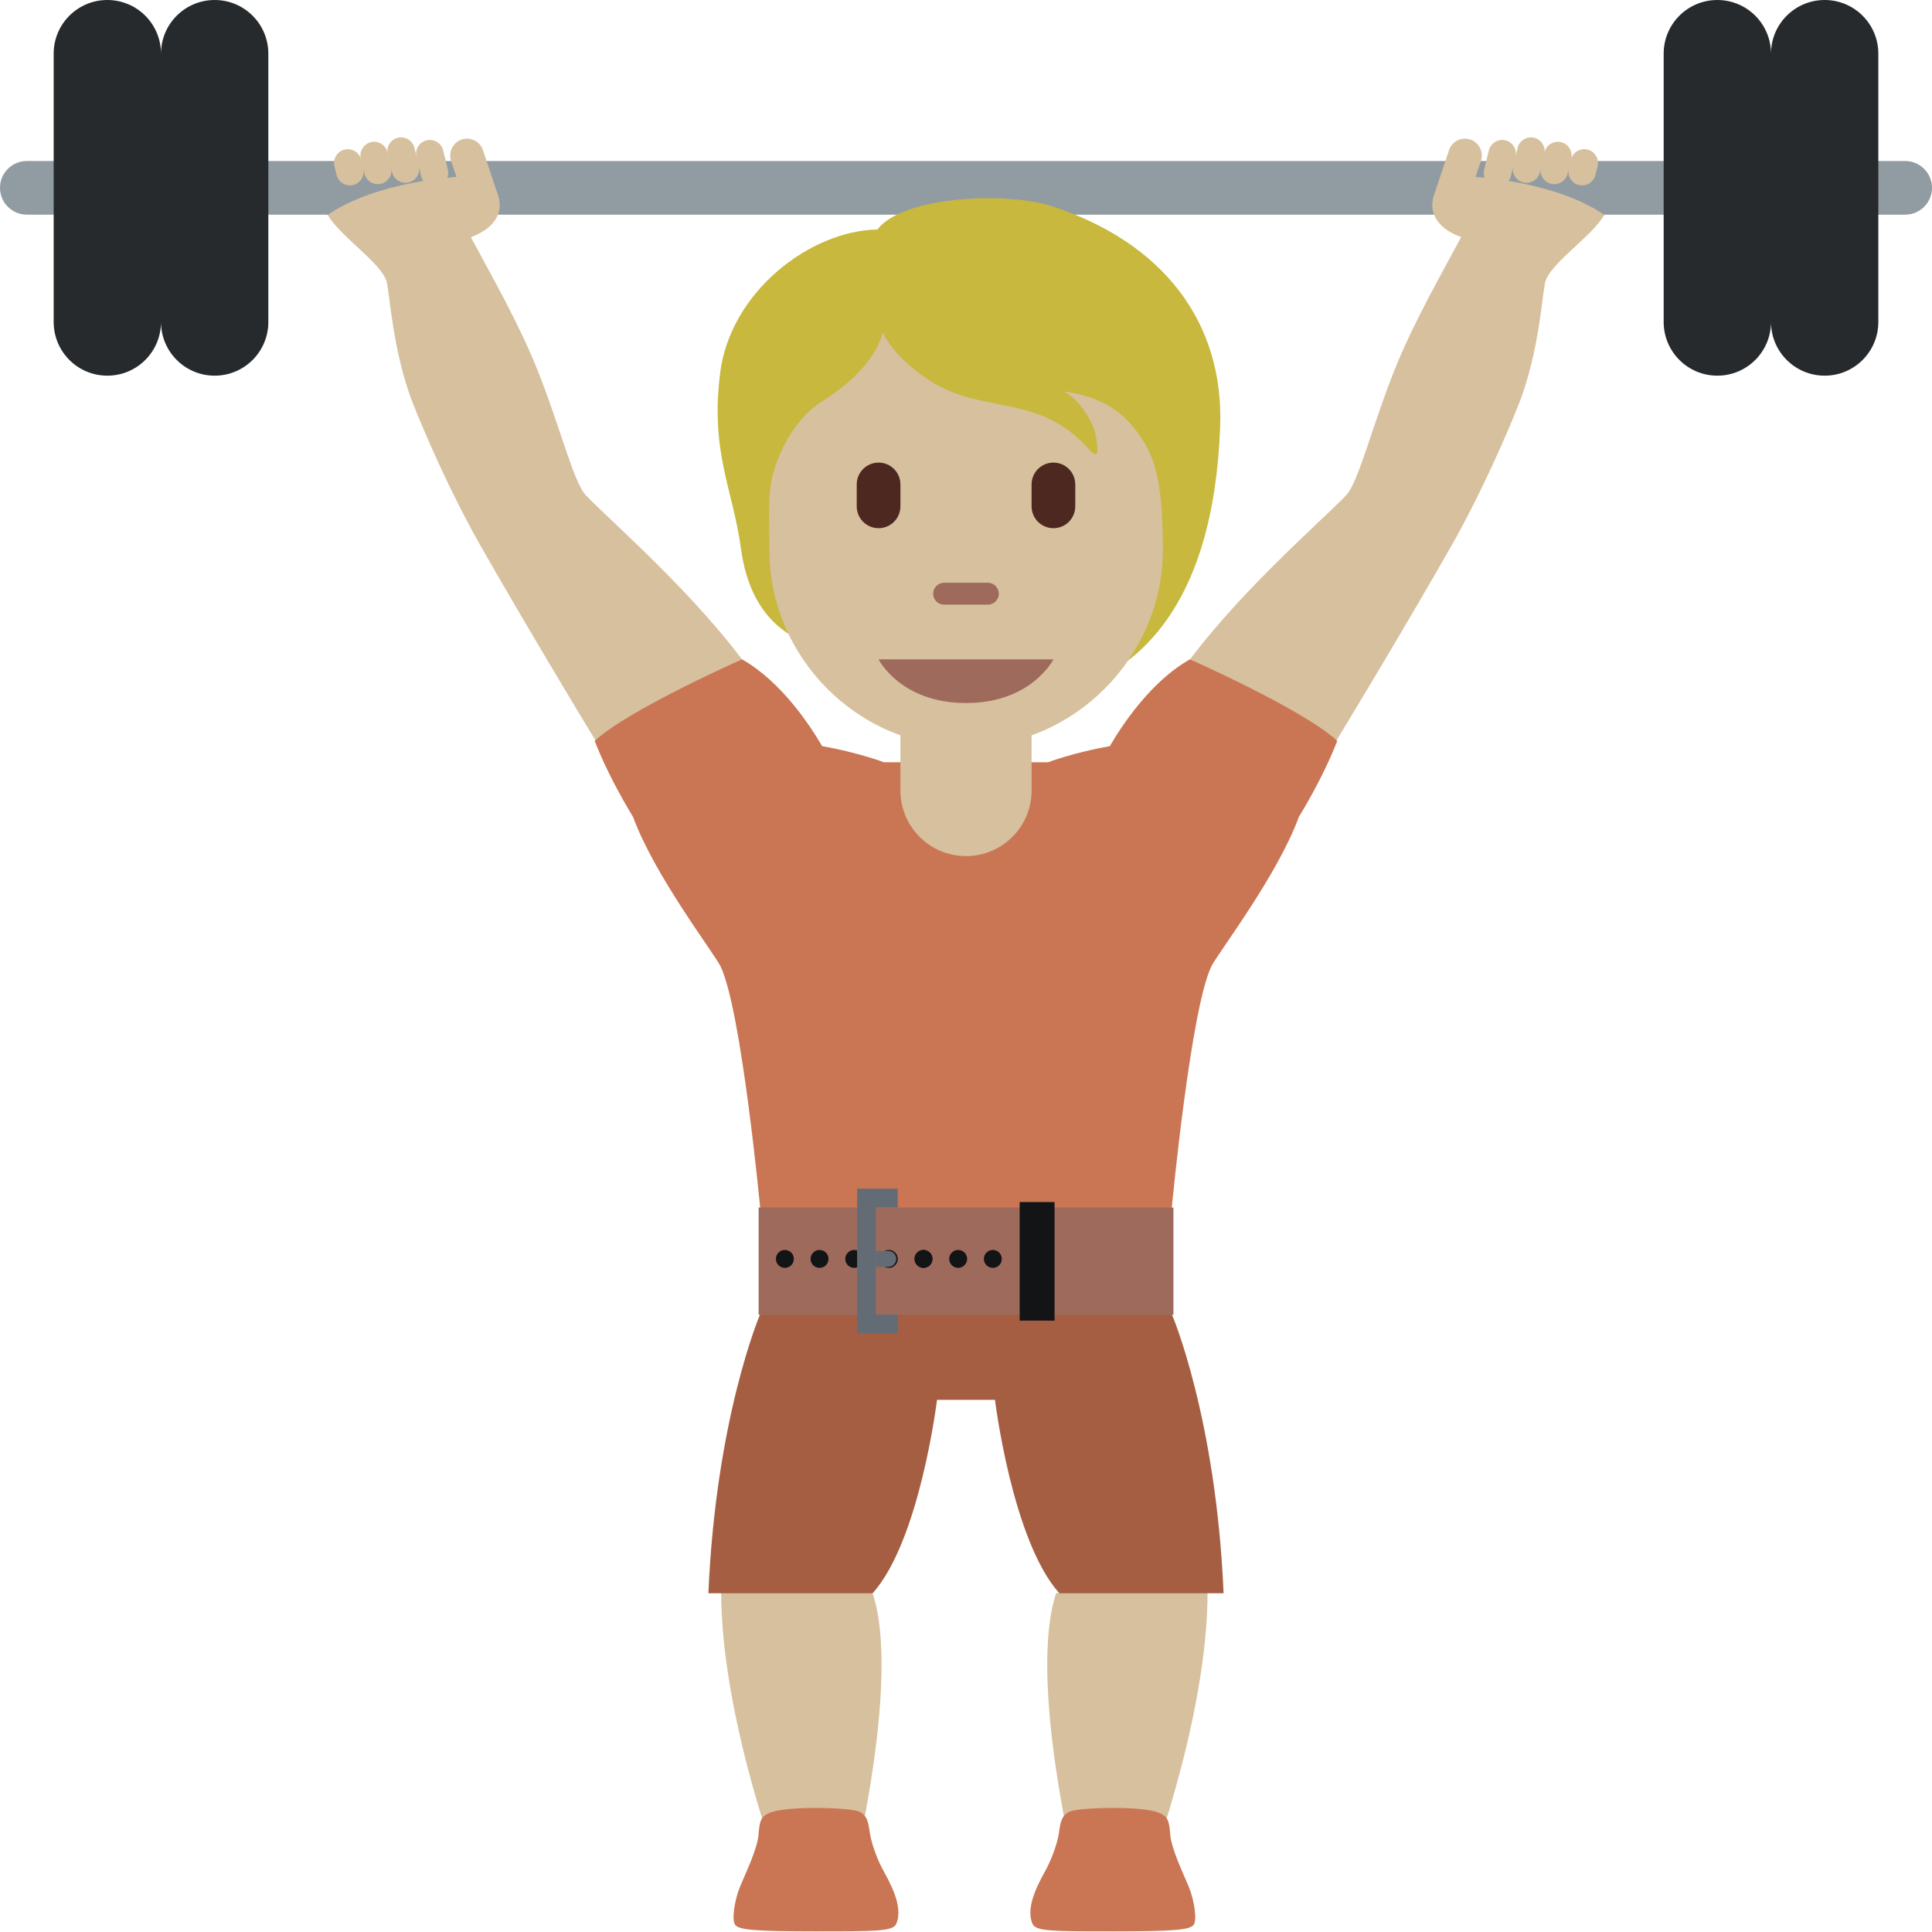<ns0:svg xmlns:ns0="http://www.w3.org/2000/svg" viewBox="0 0 36 36"><ns0:path fill="#d7c09d" d="M15.898 34.875h-1.365s-1.27-3.348-1.074-5.736l2.801.549c.526 1.571-.362 5.187-.362 5.187zm4.144 0h1.365s1.27-3.348 1.074-5.736l-2.801.549c-.526 1.571.362 5.187.362 5.187z" /><ns0:path fill="#ca7654" d="M13.792 35.149c.102-.243.318-.694.341-.955.023-.261.034-.354.24-.426.347-.121 1.436-.087 1.623-.016.186.071.189.263.216.424s.114.424.227.64c.114.216.409.697.261 1.034-.062.14-.405.138-1.507.138s-1.417-.026-1.492-.118-.011-.477.091-.721zm8.356 0c-.102-.243-.318-.694-.341-.955-.023-.261-.034-.354-.24-.426-.347-.121-1.436-.087-1.623-.016-.187.071-.189.263-.216.424s-.114.424-.227.64-.409.697-.261 1.034c.062.14.405.138 1.507.138 1.102 0 1.417-.026 1.492-.118s.011-.477-.091-.721z" /><ns0:path fill="#d7c09d" d="M8.646 4.146c.011.127.871 1.535 1.323 2.635.452 1.1.71 2.198.948 2.448.476.499 2.092 1.879 3.117 3.343s.724 2.503.06 2.922c-.88.555-1.803.204-2.437-.788-.451-.706-1.951-3.209-2.739-4.601-.306-.541-.796-1.512-1.218-2.574-.397-1-.444-2.168-.504-2.312-.174-.425-1.12-.977-1.154-1.407 0 0 2.567-.095 2.604.334zm18.708 0c-.011.127-.871 1.535-1.323 2.635-.452 1.1-.71 2.198-.948 2.448-.476.499-2.092 1.879-3.117 3.343s-.724 2.503-.06 2.922c.88.555 1.803.204 2.437-.788.451-.706 1.951-3.209 2.739-4.601.304-.54.795-1.511 1.217-2.573.397-1 .444-2.168.504-2.312.175-.425 1.121-.977 1.155-1.406 0-.002-2.567-.097-2.604.332z" /><ns0:path fill="#919ca2" d="M36 3.5c0 .276-.224.5-.5.5H.5C.224 4 0 3.776 0 3.5S.224 3 .5 3h35c.276 0 .5.224.5.5z" /><ns0:path fill="#272a2c" d="M34 0c-.553 0-1 .448-1 1 0-.552-.447-1-1-1-.553 0-1 .448-1 1v5c0 .552.447 1 1 1 .553 0 1-.448 1-1 0 .552.447 1 1 1 .553 0 1-.448 1-1V1c0-.552-.447-1-1-1zM4 0c-.553 0-1 .448-1 1 0-.552-.447-1-1-1S1 .448 1 1v5c0 .552.447 1 1 1s1-.448 1-1c0 .552.447 1 1 1s1-.448 1-1V1c0-.552-.447-1-1-1z" /><ns0:path fill="#ca7654" d="M22.172 12.286c-.742.419-1.283 1.257-1.492 1.617-.665.117-1.151.3-1.151.3H16.47s-.486-.183-1.151-.3c-.209-.36-.75-1.197-1.492-1.617 0 0-2.121.937-2.746 1.521.21.537.492 1.047.716 1.417.4 1.092 1.502 2.527 1.626 2.777.389.78.741 4.5.741 4.5L18 24l3.835-1.5s.352-3.72.741-4.5c.125-.25 1.227-1.685 1.626-2.777.224-.37.506-.879.716-1.417-.625-.583-2.746-1.52-2.746-1.52z" /><ns0:g fill="#d7c09d"><ns0:path d="M27.096 4.363c-.33-.157-.476-.428-.377-.719l.003-.01c.099-.291.291-.346.738-.339 0 0 1.521.076 2.437.712 0 0-.456.304-.699.56v.01c-.185.541-1.894-.115-2.102-.214z" /><ns0:path d="M27.843 3.47c-.137-.033-.221-.173-.188-.31l.087-.357c.033-.137.173-.221.31-.188s.221.173.188.31l-.087.357c-.034.137-.173.221-.31.188zm-.445-.87c-.163-.055-.342.034-.397.197l-.279.837c-.055.164.168-.068.332-.013.163.055.342-.033.397-.196l.144-.427c.055-.164-.034-.342-.197-.398z" /><ns0:path d="M28.384 3.399c-.137-.033-.221-.173-.188-.31l.082-.334c.033-.137.173-.221.31-.188s.221.173.188.31l-.082.334c-.034.137-.173.221-.31.188z" /><ns0:path d="M28.9 3.424c-.137-.033-.221-.173-.188-.31l.068-.277c.033-.137.173-.221.31-.188s.221.173.188.31l-.068.277c-.034.137-.173.221-.31.188z" /><ns0:path d="M29.419 3.447c-.137-.033-.221-.173-.188-.31l.04-.162c.033-.137.173-.221.31-.188s.221.173.188.31l-.04.162c-.034.137-.174.222-.31.188z" /></ns0:g><ns0:g fill="#d7c09d"><ns0:path d="M8.904 4.363c.33-.157.476-.428.377-.719l-.003-.01c-.099-.29-.291-.346-.738-.339 0 0-1.521.076-2.437.712 0 0 .454.314.702.57.098.29 1.362.137 2.099-.214z" /><ns0:path d="M8.157 3.47c.137-.033.221-.173.188-.31l-.087-.357c-.033-.137-.173-.221-.31-.188-.137.034-.221.173-.188.31l.087.357c.034.137.173.221.31.188zm.445-.87c.163-.055.342.034.397.197l.279.837c.055.164-.168-.068-.332-.013-.163.055-.342-.033-.397-.196l-.144-.427c-.055-.164.034-.342.197-.398z" /><ns0:path d="M7.616 3.399c.137-.033.221-.173.188-.31l-.082-.334c-.033-.137-.173-.221-.31-.188-.136.034-.221.173-.187.31l.082.334c.033.137.172.221.309.188z" /><ns0:path d="M7.1 3.424c.137-.033.221-.173.188-.31l-.068-.277c-.033-.137-.172-.221-.309-.188s-.221.173-.188.31l.068.277c.033.137.172.221.309.188z" /><ns0:path d="M6.581 3.447c.137-.033.221-.173.188-.31l-.039-.162c-.034-.136-.173-.221-.31-.188-.137.034-.221.173-.188.31l.04.162c.033.137.173.222.309.188z" /></ns0:g><ns0:path fill="#a55e42" d="M21.84 24.5L18 23l-3.84 1.5s-.82 1.917-.96 5.188h3.06c.88-.979 1.2-3.604 1.2-3.604h1.08s.32 2.625 1.2 3.604h3.06c-.14-3.271-.96-5.188-.96-5.188z" /><ns0:path fill="#9e6a5b" d="M14.136 22.5h7.729v2h-7.729z" /><ns0:path fill="#131416" d="M19 22.399h.65v2.209H19z" /><ns0:circle fill="#131416" cx="18.5" cy="23.458" r=".167" /><ns0:path fill="#131416" d="M18.021 23.458c0 .092-.075.167-.167.167-.092 0-.167-.075-.167-.167 0-.092.075-.167.167-.167.092.001.167.075.167.167z" /><ns0:circle fill="#131416" cx="17.208" cy="23.458" r=".167" /><ns0:circle fill="#131416" cx="16.562" cy="23.458" r=".167" /><ns0:circle fill="#131416" cx="15.917" cy="23.458" r=".167" /><ns0:circle fill="#131416" cx="15.271" cy="23.458" r=".167" /><ns0:circle fill="#131416" cx="14.625" cy="23.458" r=".167" /><ns0:circle fill="#131416" cx="17.208" cy="23.458" r=".167" /><ns0:circle fill="#636c74" cx="16.553" cy="23.458" r=".148" /><ns0:path fill="#636c74" d="M16.318 23.31h.235v.297h-.235z" /><ns0:path fill="#636c74" d="M16.729 24.846h-.758v-2.697h.758v.35h-.409v1.997h.409z" /><ns0:path fill="#c8b83e" d="M19.591 3.84c-.823-.266-2.758-.194-3.242.436-1.258.024-2.734 1.161-2.928 2.661-.192 1.485.235 2.174.387 3.291.172 1.265.883 1.669 1.452 1.839.818 1.081 1.688 1.034 3.147 1.034 2.851 0 4.209-1.908 4.329-5.148.073-1.96-1.077-3.444-3.145-4.113z" /><ns0:path fill="#d7c09d" d="M16.778 12.286v2.444c0 .675.547 1.222 1.222 1.222.675 0 1.222-.547 1.222-1.222v-2.444h-2.444z" /><ns0:path fill="#d7c09d" d="M21.221 8.091c-.276-.382-.629-.69-1.403-.798.29.133.569.593.605.847.036.254.073.46-.157.206-.921-1.018-1.924-.617-2.917-1.239-.694-.434-.905-.915-.905-.915s-.085.641-1.137 1.294c-.305.189-.669.611-.871 1.234-.145.448-.1.847-.1 1.529 0 1.991 1.641 3.666 3.666 3.666s3.666-1.689 3.666-3.666c-.002-1.238-.132-1.722-.447-2.158z" /><ns0:path fill="#9e6a5b" d="M19.629 12.286h-3.258s.407.814 1.629.814 1.629-.814 1.629-.814zm-1.222-1.019h-.815c-.113 0-.204-.091-.204-.204s.091-.204.204-.204h.815c.113 0 .204.091.204.204s-.091.204-.204.204z" /><ns0:path fill="#4d2821" d="M16.371 9.842c-.225 0-.407-.182-.407-.407v-.408c0-.225.182-.407.407-.407.225 0 .407.182.407.407v.407c0 .226-.182.408-.407.408zm3.258 0c-.225 0-.407-.182-.407-.407v-.408c0-.225.182-.407.407-.407.225 0 .407.182.407.407v.407c0 .226-.182.408-.407.408z" /></ns0:svg>